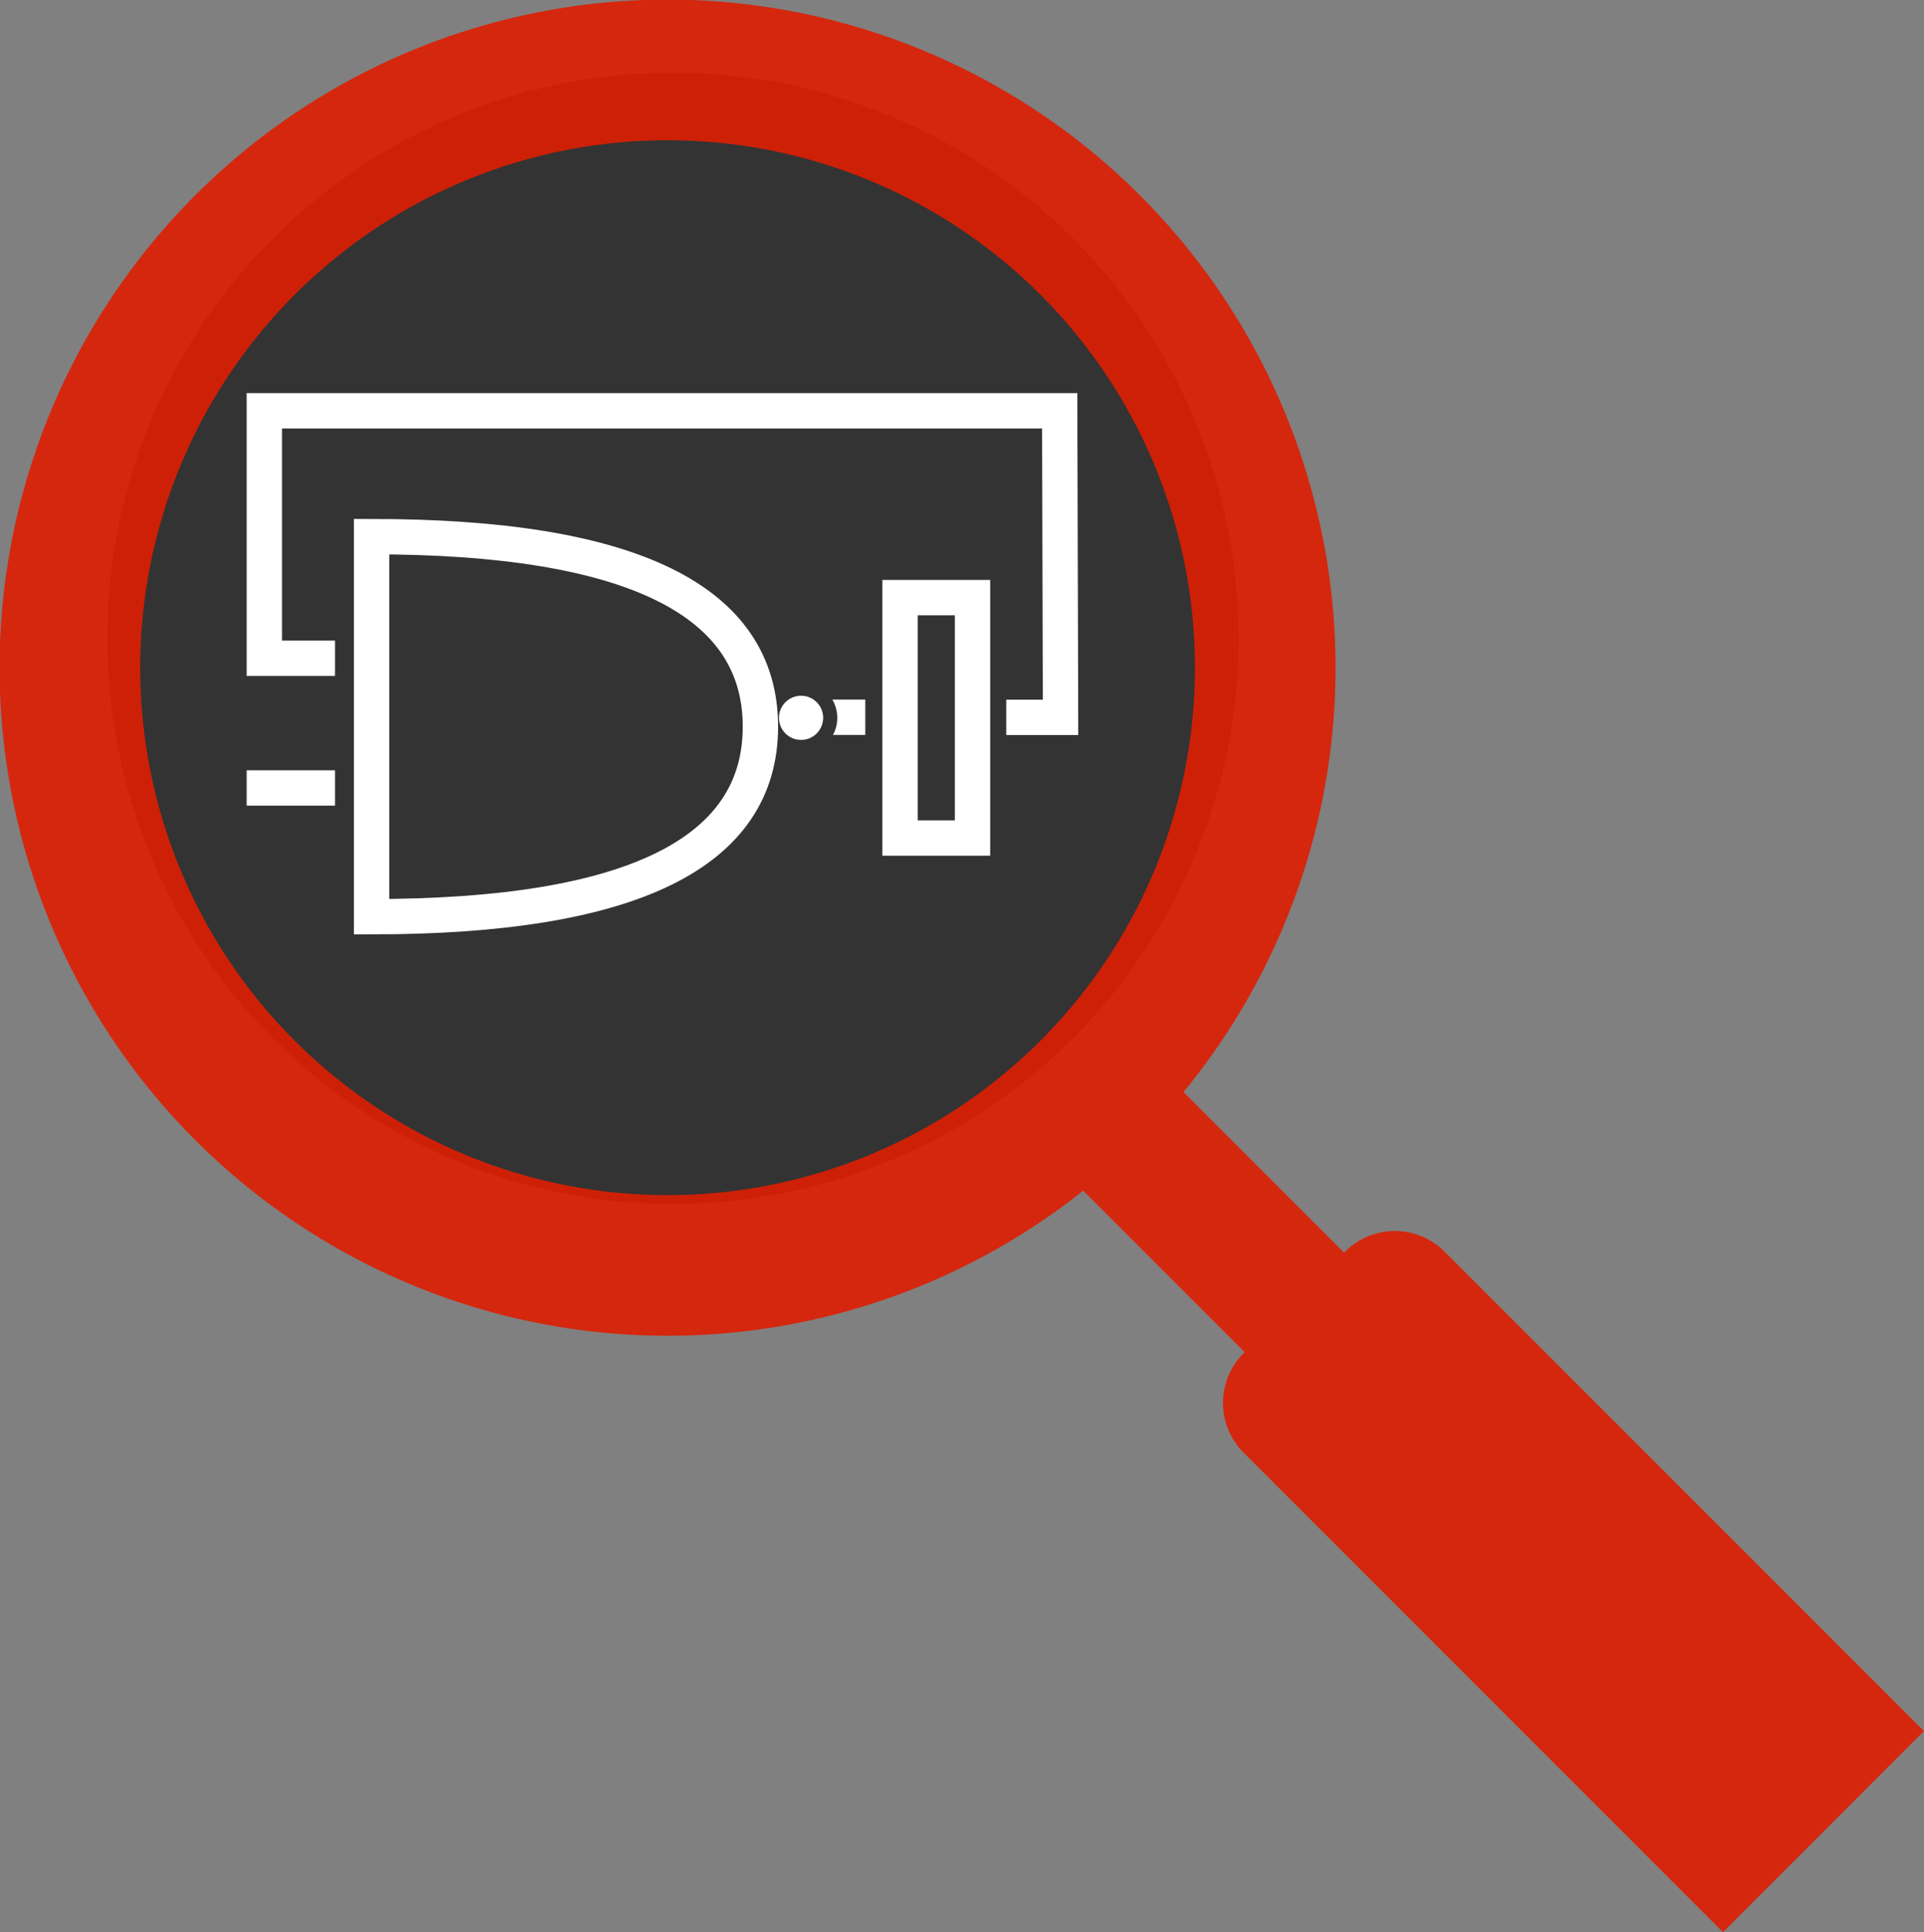 <?xml version="1.0" encoding="UTF-8" standalone="no"?>
<svg
   xmlns:dc="http://purl.org/dc/elements/1.1/"
   xmlns:cc="http://creativecommons.org/ns#"
   xmlns:rdf="http://www.w3.org/1999/02/22-rdf-syntax-ns#"
   xmlns:svg="http://www.w3.org/2000/svg"
   xmlns="http://www.w3.org/2000/svg"
   xmlns:sodipodi="http://sodipodi.sourceforge.net/DTD/sodipodi-0.dtd"
   xmlns:inkscape="http://www.inkscape.org/namespaces/inkscape"
   width="1088.56"
   height="1092.98"
   version="1.1"
   content="&lt;mxfile userAgent=&quot;Mozilla/5.0 (X11; Linux x86_64; rv:59.0) Gecko/20100101 Firefox/59.0&quot; version=&quot;8.7.0&quot; editor=&quot;www.draw.io&quot; type=&quot;browser&quot;&gt;&lt;diagram id=&quot;988997f1-344c-a719-bc1a-8cf85815c16c&quot; name=&quot;Page-1&quot;&gt;3VjbcpswEP0av2YAgS+PjRO3D22n03Sm7aMCMqgRLCPkGPfru4C4CPmWOGlmwkOCjlbSsufsLnhClmn5UdI8+QIRExPPicoJuZl4nkucOf6rkF2DzB3SALHkkTbqgTv+l2nQ0eiGR6wwDBWAUDw3wRCyjIXKwKiUsDXN1iDMU3MaMwu4C6mw0Z88Uol+isDp8U+Mx0l7suvomXsaPsQSNpk+b+KRdX010ylt99L2RUIj2A4gcjshSwmgmru0XDJRxbYNW7NudWC281uyTJ21YNGseKRiw1qXa8fUrg0GrsC44+B6m3DF7nIaVjNbpB6xRKUCRy7e0iJvyFjzkuEB14WS8NBFcIbImguxBAGy3po0F+KxpBFHn9u5DLLqwDVkakVTLiod/eApasJzvrIt/v0OKc20iRaQt6icEDxG/CbE3ZjsnBhtrJ+aScXKg6FzO0JQ6AxSpuQOTUpTq7t2qMfbXjBTX2PJQCwdSLVI427rnii80Vzt521usxShgvUQpEoghoyK2x69rmVZ8XLjmLwVikr1oUqbPkA1tuKVA7U5y6KRBSKD+T9MqZ3mgW4UINR78Rkg784asoESWNWXJRbPeR79I4Hp5GsJt9j1nCpuR+mWTFDFH83KsI87vfQbcDxiIBNTJ4Hjm1tgoGOm9Kphqo43Ck5sVMBGhszaCGmju4FZXhkURxx23dE55Lhflr0/UnLjQa/rLrhnSZ3MXlLrrOTq1+D+d2VyFby3LIC+lA533yv5vWnRiEkz8CqJ4Y/07E/PS4znSOj/Nbm5XYO66L9ikztEuCW0ruMeZN5qigc7IFnMTAb9mdUCCbE7YItd0gBftCi8q9R/4wb41HYTTMdlYPTGesLeWxy3d93L7H3ijHQ5aGe2d2T/05xq0ie7fevGK1TH4HR1NDPnRIXcp+O3fu23m+BFlc+fmeyQxdSqfL5rVz6XTC8vfe4Z7Qy/K/OmEL4Xvi77VpuZ76hk6l4FFmPdV/mQMszEJ1OGw/4TvsnI/ncScvsP&lt;/diagram&gt;&lt;/mxfile&gt;"
   id="svg20"
   sodipodi:docname="logo.svg"
   inkscape:version="0.92.2 2405546, 2018-03-11">
  <rect width="100%" height="100%" fill="#808080" stroke="none"/>
  <sodipodi:namedview
     pagecolor="#ffffff"
     bordercolor="#666666"
     borderopacity="1"
     objecttolerance="10"
     gridtolerance="10"
     guidetolerance="10"
     inkscape:pageopacity="0"
     inkscape:pageshadow="2"
     inkscape:window-width="2878"
     inkscape:window-height="1568"
     id="namedview22"
     showgrid="false"
     showguides="false"
     inkscape:pagecheckerboard="true"
     inkscape:zoom="1.0316983"
     inkscape:cx="534.28445"
     inkscape:cy="487.63212"
     inkscape:window-x="0"
     inkscape:window-y="0"
     inkscape:window-maximized="0"
     inkscape:current-layer="layer1"
     fit-margin-top="0"
     fit-margin-left="0"
     fit-margin-right="0"
     fit-margin-bottom="0">
    <inkscape:grid
       type="xygrid"
       id="grid4562"
       originx="57.236"
       originy="408.381" />
  </sodipodi:namedview>
  <defs
     id="defs2" />
  <g
     inkscape:groupmode="layer"
     id="layer1"
     inkscape:label="Layer 1"
     style="display:inline"
     transform="translate(57.236,37.599)">
    <circle
       style="fill:#333333;stroke:none"
       r="320"
       id="ellipse4"
       pointer-events="none"
       cy="323.5"
       cx="323.5" />
    <path
       id="path1034"
       d="m 561.771,576.988 a 338.148,338.148 0 1 0 -4.42,4.42 L 933.071,957.128 M 731.95,698.544 975.063,941.657 917.6,999.121 674.487,756.008"
       inkscape:connector-curvature="0"
       style="fill:none;stroke:#dd1e03;stroke-width:79.564;stroke-linecap:round;stroke-opacity:0.906" />
  </g>
  <g
     inkscape:groupmode="layer"
     id="layer2"
     inkscape:label="Layer 2"
     style="display:inline"
     transform="translate(57.236,37.599)">
    <path
       style="fill:none;stroke:#ffffff;stroke-width:20;stroke-miterlimit:10"
       d="m 132.322,408.139 h -40 -10"
       stroke-miterlimit="10"
       pointer-events="none"
       id="path6"
       inkscape:connector-curvature="0" />
    <path
       style="fill:none;stroke:#ffffff;stroke-width:20;stroke-miterlimit:10"
       d="m 412.322,368.139 h 20"
       stroke-miterlimit="10"
       pointer-events="none"
       id="path8"
       inkscape:connector-curvature="0" />
    <circle
       style="fill:#ffffff;fill-opacity:1;stroke:#333333;stroke-width:8;stroke-opacity:1"
       cx="395.992"
       cy="368.469"
       pointer-events="none"
       id="ellipse10"
       r="16.5" />
    <path
       style="fill:none;stroke:#ffffff;stroke-width:20;stroke-miterlimit:10"
       d="m 512.079,368.192 c 10,0 20.727,0 30.727,0 l -0.485,-173.392 h -450 v 140 h 40"
       stroke-miterlimit="10"
       pointer-events="none"
       id="path12"
       inkscape:connector-curvature="0"
       sodipodi:nodetypes="cccccc" />
    <path
       style="display:inline;fill:none;fill-opacity:1;stroke:#ffffff;stroke-width:20;stroke-miterlimit:10"
       d="m 152.992,265.969 q 220,0 220,107.5 0,107.5 -220,107.5 z"
       stroke-miterlimit="10"
       pointer-events="none"
       id="path16"
       inkscape:connector-curvature="0" />
    <rect
       style="display:inline;fill:none;stroke:#ffffff;stroke-width:20;stroke-opacity:1"
       x="451.992"
       y="300.469"
       width="41"
       height="136"
       pointer-events="none"
       id="rect14" />
  </g>
</svg>
